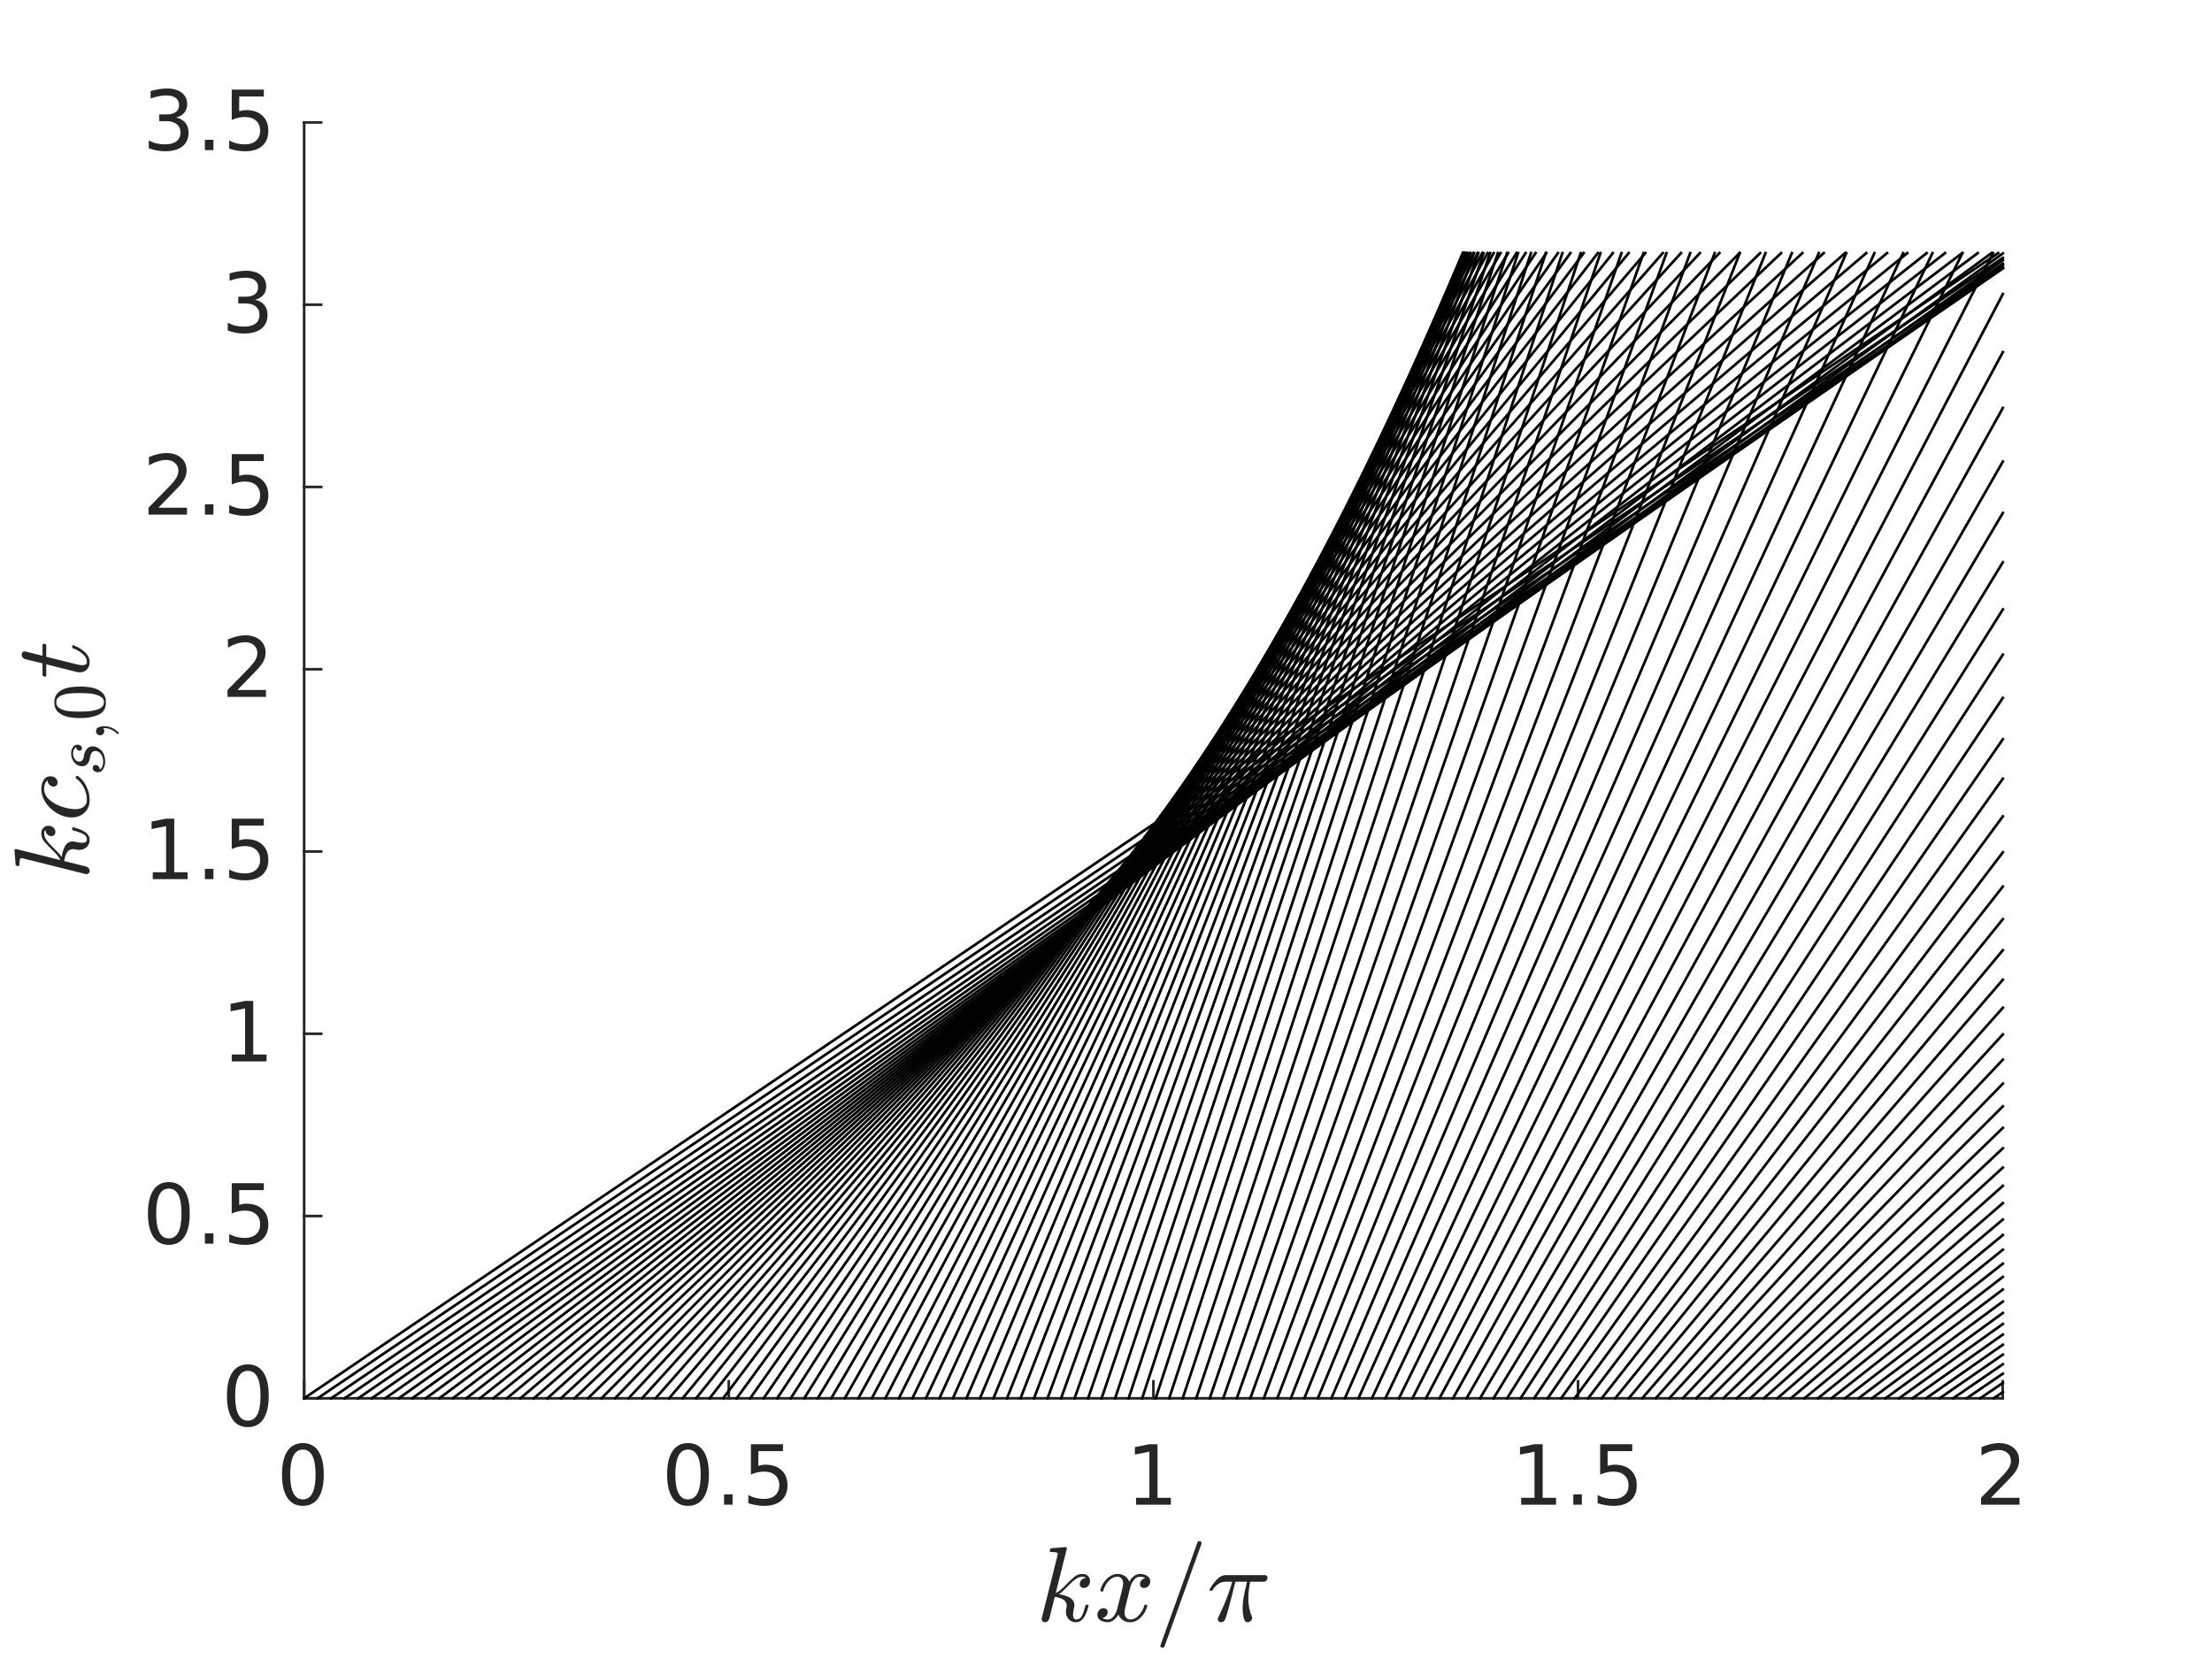 <?xml version="1.0"?>
<!DOCTYPE svg PUBLIC '-//W3C//DTD SVG 1.0//EN'
          'http://www.w3.org/TR/2001/REC-SVG-20010904/DTD/svg10.dtd'>
<svg xmlns:xlink="http://www.w3.org/1999/xlink" style="fill-opacity:1; color-rendering:auto; color-interpolation:auto; text-rendering:auto; stroke:black; stroke-linecap:square; stroke-miterlimit:10; shape-rendering:auto; stroke-opacity:1; fill:black; stroke-dasharray:none; font-weight:normal; stroke-width:1; font-family:'Dialog'; font-style:normal; stroke-linejoin:miter; font-size:12px; stroke-dashoffset:0; image-rendering:auto;" width="560" height="420" xmlns="http://www.w3.org/2000/svg"
><rect width="100%" height="100%" fill="#808080" stroke="none"/><!--Generated by the Batik Graphics2D SVG Generator--><defs id="genericDefs"
  /><g
  ><defs id="defs1"
    ><clipPath clipPathUnits="userSpaceOnUse" id="clipPath1"
      ><path d="M0 0 L560 0 L560 420 L0 420 L0 0 Z"
      /></clipPath
    ></defs
    ><g style="fill:white; stroke:white;"
    ><rect x="0" y="0" width="560" style="clip-path:url(#clipPath1); stroke:none;" height="420"
    /></g
    ><g style="fill:white; text-rendering:optimizeSpeed; color-rendering:optimizeSpeed; image-rendering:optimizeSpeed; shape-rendering:crispEdges; stroke:white; color-interpolation:sRGB;"
    ><rect x="0" width="560" height="420" y="0" style="stroke:none;"
      /><path style="stroke:none;" d="M77 354 L507 354 L507 31 L77 31 Z"
    /></g
    ><g style="fill:rgb(38,38,38); text-rendering:geometricPrecision; image-rendering:optimizeQuality; color-rendering:optimizeQuality; stroke-linejoin:round; stroke:rgb(38,38,38); color-interpolation:linearRGB; stroke-width:0.667;"
    ><line y2="354" style="fill:none;" x1="77" x2="507" y1="354"
      /><line y2="349.7" style="fill:none;" x1="77" x2="77" y1="354"
      /><line y2="349.7" style="fill:none;" x1="184.5" x2="184.5" y1="354"
      /><line y2="349.7" style="fill:none;" x1="292" x2="292" y1="354"
      /><line y2="349.7" style="fill:none;" x1="399.5" x2="399.5" y1="354"
      /><line y2="349.7" style="fill:none;" x1="507" x2="507" y1="354"
    /></g
    ><g transform="translate(77,360.933)" style="font-size:21.333px; fill:rgb(38,38,38); text-rendering:geometricPrecision; image-rendering:optimizeQuality; color-rendering:optimizeQuality; font-family:'SansSerif'; stroke:rgb(38,38,38); color-interpolation:linearRGB;"
    ><path style="stroke:none;" d="M-0.328 6.047 Q-1.922 6.047 -2.727 7.625 Q-3.531 9.203 -3.531 12.359 Q-3.531 15.516 -2.727 17.086 Q-1.922 18.656 -0.328 18.656 Q1.281 18.656 2.086 17.086 Q2.891 15.516 2.891 12.359 Q2.891 9.203 2.086 7.625 Q1.281 6.047 -0.328 6.047 ZM-0.328 4.406 Q2.25 4.406 3.609 6.445 Q4.969 8.484 4.969 12.359 Q4.969 16.219 3.609 18.258 Q2.25 20.297 -0.328 20.297 Q-2.891 20.297 -4.25 18.258 Q-5.609 16.219 -5.609 12.359 Q-5.609 8.484 -4.25 6.445 Q-2.891 4.406 -0.328 4.406 Z"
    /></g
    ><g transform="translate(184.5,360.933)" style="font-size:21.333px; fill:rgb(38,38,38); text-rendering:geometricPrecision; image-rendering:optimizeQuality; color-rendering:optimizeQuality; font-family:'SansSerif'; stroke:rgb(38,38,38); color-interpolation:linearRGB;"
    ><path style="stroke:none;" d="M-10.328 6.047 Q-11.922 6.047 -12.727 7.625 Q-13.531 9.203 -13.531 12.359 Q-13.531 15.516 -12.727 17.086 Q-11.922 18.656 -10.328 18.656 Q-8.719 18.656 -7.914 17.086 Q-7.109 15.516 -7.109 12.359 Q-7.109 9.203 -7.914 7.625 Q-8.719 6.047 -10.328 6.047 ZM-10.328 4.406 Q-7.75 4.406 -6.391 6.445 Q-5.031 8.484 -5.031 12.359 Q-5.031 16.219 -6.391 18.258 Q-7.75 20.297 -10.328 20.297 Q-12.891 20.297 -14.25 18.258 Q-15.609 16.219 -15.609 12.359 Q-15.609 8.484 -14.25 6.445 Q-12.891 4.406 -10.328 4.406 ZM-1.19 17.391 L0.966 17.391 L0.966 20 L-1.19 20 L-1.19 17.391 ZM5.6 4.688 L13.725 4.688 L13.725 6.438 L7.49 6.438 L7.49 10.188 Q7.944 10.031 8.397 9.953 Q8.85 9.875 9.303 9.875 Q11.866 9.875 13.366 11.281 Q14.866 12.688 14.866 15.094 Q14.866 17.562 13.326 18.93 Q11.787 20.297 8.991 20.297 Q8.022 20.297 7.022 20.133 Q6.022 19.969 4.959 19.641 L4.959 17.562 Q5.881 18.062 6.865 18.305 Q7.85 18.547 8.944 18.547 Q10.725 18.547 11.756 17.617 Q12.787 16.688 12.787 15.094 Q12.787 13.484 11.756 12.555 Q10.725 11.625 8.944 11.625 Q8.116 11.625 7.287 11.805 Q6.459 11.984 5.6 12.375 L5.6 4.688 Z"
    /></g
    ><g transform="translate(292,360.933)" style="font-size:21.333px; fill:rgb(38,38,38); text-rendering:geometricPrecision; image-rendering:optimizeQuality; color-rendering:optimizeQuality; font-family:'SansSerif'; stroke:rgb(38,38,38); color-interpolation:linearRGB;"
    ><path style="stroke:none;" d="M-4.391 18.25 L-1.016 18.25 L-1.016 6.578 L-4.688 7.312 L-4.688 5.422 L-1.031 4.688 L1.047 4.688 L1.047 18.25 L4.422 18.25 L4.422 20 L-4.391 20 L-4.391 18.25 Z"
    /></g
    ><g transform="translate(399.5,360.933)" style="font-size:21.333px; fill:rgb(38,38,38); text-rendering:geometricPrecision; image-rendering:optimizeQuality; color-rendering:optimizeQuality; font-family:'SansSerif'; stroke:rgb(38,38,38); color-interpolation:linearRGB;"
    ><path style="stroke:none;" d="M-14.391 18.25 L-11.016 18.25 L-11.016 6.578 L-14.688 7.312 L-14.688 5.422 L-11.031 4.688 L-8.953 4.688 L-8.953 18.25 L-5.578 18.25 L-5.578 20 L-14.391 20 L-14.391 18.25 ZM-1.19 17.391 L0.966 17.391 L0.966 20 L-1.19 20 L-1.19 17.391 ZM5.6 4.688 L13.725 4.688 L13.725 6.438 L7.49 6.438 L7.49 10.188 Q7.944 10.031 8.397 9.953 Q8.85 9.875 9.303 9.875 Q11.866 9.875 13.366 11.281 Q14.866 12.688 14.866 15.094 Q14.866 17.562 13.326 18.93 Q11.787 20.297 8.991 20.297 Q8.022 20.297 7.022 20.133 Q6.022 19.969 4.959 19.641 L4.959 17.562 Q5.881 18.062 6.865 18.305 Q7.85 18.547 8.944 18.547 Q10.725 18.547 11.756 17.617 Q12.787 16.688 12.787 15.094 Q12.787 13.484 11.756 12.555 Q10.725 11.625 8.944 11.625 Q8.116 11.625 7.287 11.805 Q6.459 11.984 5.6 12.375 L5.6 4.688 Z"
    /></g
    ><g transform="translate(507,360.933)" style="font-size:21.333px; fill:rgb(38,38,38); text-rendering:geometricPrecision; image-rendering:optimizeQuality; color-rendering:optimizeQuality; font-family:'SansSerif'; stroke:rgb(38,38,38); color-interpolation:linearRGB;"
    ><path style="stroke:none;" d="M-2.969 18.25 L4.266 18.25 L4.266 20 L-5.469 20 L-5.469 18.25 Q-4.281 17.031 -2.25 14.977 Q-0.219 12.922 0.312 12.328 Q1.312 11.219 1.703 10.438 Q2.094 9.656 2.094 8.922 Q2.094 7.688 1.242 6.922 Q0.391 6.156 -0.984 6.156 Q-1.969 6.156 -3.047 6.492 Q-4.125 6.828 -5.359 7.516 L-5.359 5.422 Q-4.109 4.922 -3.023 4.664 Q-1.938 4.406 -1.031 4.406 Q1.344 4.406 2.758 5.602 Q4.172 6.797 4.172 8.781 Q4.172 9.719 3.82 10.57 Q3.469 11.422 2.531 12.562 Q2.281 12.859 0.906 14.281 Q-0.469 15.703 -2.969 18.25 Z"
    /></g
    ><g transform="translate(292,388)" style="font-size:26.667px; fill:rgb(38,38,38); text-rendering:geometricPrecision; image-rendering:optimizeQuality; color-rendering:optimizeQuality; font-family:'mwa_cmmi10'; stroke:rgb(38,38,38); color-interpolation:linearRGB;"
    ><path style="stroke:none;" d="M-28.289 21.916 Q-28.289 21.759 -28.258 21.681 L-24.352 6.072 Q-24.242 5.603 -24.211 5.337 Q-24.211 4.9 -25.977 4.9 Q-26.242 4.9 -26.242 4.556 Q-26.227 4.478 -26.18 4.306 Q-26.133 4.134 -26.063 4.048 Q-25.992 3.962 -25.867 3.962 L-22.227 3.666 L-22.149 3.666 Q-22.149 3.697 -22.055 3.744 Q-21.961 3.791 -21.946 3.791 Q-21.899 3.931 -21.899 4.009 L-24.727 15.29 Q-23.758 14.884 -22.274 13.345 Q-20.789 11.806 -19.953 11.134 Q-19.117 10.462 -17.852 10.462 Q-17.102 10.462 -16.571 10.978 Q-16.039 11.494 -16.039 12.244 Q-16.039 12.728 -16.235 13.127 Q-16.43 13.525 -16.789 13.775 Q-17.149 14.025 -17.617 14.025 Q-18.055 14.025 -18.352 13.759 Q-18.649 13.494 -18.649 13.056 Q-18.649 12.4 -18.196 11.962 Q-17.742 11.525 -17.102 11.525 Q-17.367 11.165 -17.899 11.165 Q-18.711 11.165 -19.453 11.627 Q-20.196 12.087 -21.055 12.955 Q-21.914 13.822 -22.633 14.54 Q-23.352 15.259 -23.946 15.619 Q-22.352 15.806 -21.18 16.462 Q-20.008 17.119 -20.008 18.462 Q-20.008 18.728 -20.117 19.15 Q-20.352 20.166 -20.352 20.775 Q-20.352 21.994 -19.524 21.994 Q-18.539 21.994 -18.039 20.923 Q-17.539 19.853 -17.196 18.431 Q-17.149 18.275 -16.977 18.275 L-16.664 18.275 Q-16.555 18.275 -16.485 18.337 Q-16.414 18.4 -16.414 18.509 Q-16.414 18.541 -16.43 18.587 Q-17.446 22.697 -19.571 22.697 Q-20.336 22.697 -20.922 22.345 Q-21.508 21.994 -21.828 21.377 Q-22.149 20.759 -22.149 19.994 Q-22.149 19.572 -22.024 19.103 Q-21.946 18.791 -21.946 18.509 Q-21.946 17.462 -22.867 16.923 Q-23.789 16.384 -24.977 16.275 L-26.352 21.775 Q-26.461 22.181 -26.766 22.439 Q-27.071 22.697 -27.461 22.697 Q-27.805 22.697 -28.047 22.47 Q-28.289 22.244 -28.289 21.916 Z"
      /><path style="stroke:none;" d="M-12.895 21.619 Q-12.427 21.994 -11.552 21.994 Q-10.708 21.994 -10.059 21.181 Q-9.411 20.369 -9.177 19.4 L-7.958 14.619 Q-7.661 13.322 -7.661 12.837 Q-7.661 12.165 -8.036 11.665 Q-8.411 11.165 -9.083 11.165 Q-9.942 11.165 -10.692 11.697 Q-11.442 12.228 -11.958 13.056 Q-12.473 13.884 -12.677 14.728 Q-12.739 14.9 -12.895 14.9 L-13.223 14.9 Q-13.442 14.9 -13.442 14.65 L-13.442 14.572 Q-13.177 13.572 -12.544 12.611 Q-11.911 11.65 -10.989 11.056 Q-10.067 10.462 -9.036 10.462 Q-8.036 10.462 -7.239 10.994 Q-6.442 11.525 -6.114 12.431 Q-5.661 11.603 -4.942 11.033 Q-4.223 10.462 -3.364 10.462 Q-2.786 10.462 -2.176 10.673 Q-1.567 10.884 -1.184 11.306 Q-0.801 11.728 -0.801 12.353 Q-0.801 13.04 -1.247 13.533 Q-1.692 14.025 -2.38 14.025 Q-2.817 14.025 -3.106 13.752 Q-3.395 13.478 -3.395 13.056 Q-3.395 12.478 -3.005 12.056 Q-2.614 11.634 -2.067 11.556 Q-2.551 11.165 -3.411 11.165 Q-4.286 11.165 -4.926 11.97 Q-5.567 12.775 -5.833 13.759 L-7.02 18.541 Q-7.301 19.619 -7.301 20.322 Q-7.301 21.009 -6.911 21.502 Q-6.52 21.994 -5.88 21.994 Q-4.614 21.994 -3.622 20.877 Q-2.63 19.759 -2.301 18.431 Q-2.255 18.275 -2.098 18.275 L-1.77 18.275 Q-1.661 18.275 -1.598 18.345 Q-1.536 18.416 -1.536 18.509 Q-1.536 18.541 -1.552 18.587 Q-1.942 20.197 -3.169 21.447 Q-4.395 22.697 -5.926 22.697 Q-6.926 22.697 -7.723 22.166 Q-8.52 21.634 -8.848 20.728 Q-9.27 21.509 -10.012 22.103 Q-10.755 22.697 -11.598 22.697 Q-12.177 22.697 -12.794 22.494 Q-13.411 22.291 -13.794 21.869 Q-14.177 21.447 -14.177 20.806 Q-14.177 20.166 -13.731 19.65 Q-13.286 19.134 -12.63 19.134 Q-12.177 19.134 -11.88 19.4 Q-11.583 19.666 -11.583 20.103 Q-11.583 20.666 -11.958 21.087 Q-12.333 21.509 -12.895 21.619 Z"
      /><path style="stroke:none;" d="M1.752 28.603 Q1.752 28.525 1.783 28.509 L11.158 2.478 Q11.22 2.322 11.353 2.236 Q11.486 2.15 11.658 2.15 Q11.892 2.15 12.041 2.298 Q12.189 2.447 12.189 2.697 L12.189 2.791 L2.814 28.822 Q2.642 29.15 2.299 29.15 Q2.064 29.15 1.908 28.994 Q1.752 28.837 1.752 28.603 Z"
      /><path style="stroke:none;" d="M16.304 21.931 Q16.304 21.791 16.398 21.509 Q17.163 19.931 17.812 18.423 Q18.46 16.916 18.983 15.486 Q19.507 14.056 19.945 12.431 L18.21 12.431 Q17.226 12.431 16.366 13.048 Q15.507 13.665 14.944 14.619 Q14.882 14.728 14.788 14.728 L14.46 14.728 Q14.21 14.728 14.21 14.462 Q14.21 14.415 14.273 14.306 Q15.148 12.806 16.155 11.783 Q17.163 10.759 18.429 10.759 L28.226 10.759 Q28.507 10.759 28.702 10.947 Q28.898 11.134 28.898 11.447 Q28.898 11.837 28.616 12.134 Q28.335 12.431 27.945 12.431 L24.491 12.431 Q24.07 14.556 24.023 16.572 Q24.023 19.166 24.929 21.259 Q25.007 21.431 25.007 21.603 Q25.007 21.884 24.835 22.134 Q24.663 22.384 24.398 22.541 Q24.132 22.697 23.82 22.697 Q23.116 22.697 22.851 21.541 Q22.585 20.384 22.585 19.291 Q22.585 17.744 22.851 16.314 Q23.116 14.884 23.695 12.431 L20.757 12.431 Q18.616 21.087 18.179 21.962 Q17.804 22.697 17.132 22.697 Q16.804 22.697 16.554 22.486 Q16.304 22.275 16.304 21.931 Z"
    /></g
    ><g style="fill:rgb(38,38,38); text-rendering:geometricPrecision; image-rendering:optimizeQuality; color-rendering:optimizeQuality; stroke-linejoin:round; stroke:rgb(38,38,38); color-interpolation:linearRGB; stroke-width:0.667;"
    ><line y2="31" style="fill:none;" x1="77" x2="77" y1="354"
      /><line y2="354" style="fill:none;" x1="77" x2="81.3" y1="354"
      /><line y2="307.857" style="fill:none;" x1="77" x2="81.3" y1="307.857"
      /><line y2="261.714" style="fill:none;" x1="77" x2="81.3" y1="261.714"
      /><line y2="215.571" style="fill:none;" x1="77" x2="81.3" y1="215.571"
      /><line y2="169.429" style="fill:none;" x1="77" x2="81.3" y1="169.429"
      /><line y2="123.286" style="fill:none;" x1="77" x2="81.3" y1="123.286"
      /><line y2="77.143" style="fill:none;" x1="77" x2="81.3" y1="77.143"
      /><line y2="31" style="fill:none;" x1="77" x2="81.3" y1="31"
    /></g
    ><g transform="translate(70.067,354)" style="font-size:21.333px; fill:rgb(38,38,38); text-rendering:geometricPrecision; image-rendering:optimizeQuality; color-rendering:optimizeQuality; font-family:'SansSerif'; stroke:rgb(38,38,38); color-interpolation:linearRGB;"
    ><path style="stroke:none;" d="M-7.328 -6.953 Q-8.922 -6.953 -9.727 -5.375 Q-10.531 -3.797 -10.531 -0.641 Q-10.531 2.516 -9.727 4.086 Q-8.922 5.656 -7.328 5.656 Q-5.719 5.656 -4.914 4.086 Q-4.109 2.516 -4.109 -0.641 Q-4.109 -3.797 -4.914 -5.375 Q-5.719 -6.953 -7.328 -6.953 ZM-7.328 -8.594 Q-4.75 -8.594 -3.391 -6.555 Q-2.031 -4.516 -2.031 -0.641 Q-2.031 3.219 -3.391 5.258 Q-4.75 7.297 -7.328 7.297 Q-9.891 7.297 -11.25 5.258 Q-12.609 3.219 -12.609 -0.641 Q-12.609 -4.516 -11.25 -6.555 Q-9.891 -8.594 -7.328 -8.594 Z"
    /></g
    ><g transform="translate(70.067,307.857)" style="font-size:21.333px; fill:rgb(38,38,38); text-rendering:geometricPrecision; image-rendering:optimizeQuality; color-rendering:optimizeQuality; font-family:'SansSerif'; stroke:rgb(38,38,38); color-interpolation:linearRGB;"
    ><path style="stroke:none;" d="M-27.328 -6.953 Q-28.922 -6.953 -29.727 -5.375 Q-30.531 -3.797 -30.531 -0.641 Q-30.531 2.516 -29.727 4.086 Q-28.922 5.656 -27.328 5.656 Q-25.719 5.656 -24.914 4.086 Q-24.109 2.516 -24.109 -0.641 Q-24.109 -3.797 -24.914 -5.375 Q-25.719 -6.953 -27.328 -6.953 ZM-27.328 -8.594 Q-24.75 -8.594 -23.391 -6.555 Q-22.031 -4.516 -22.031 -0.641 Q-22.031 3.219 -23.391 5.258 Q-24.75 7.297 -27.328 7.297 Q-29.891 7.297 -31.25 5.258 Q-32.609 3.219 -32.609 -0.641 Q-32.609 -4.516 -31.25 -6.555 Q-29.891 -8.594 -27.328 -8.594 ZM-18.19 4.391 L-16.034 4.391 L-16.034 7 L-18.19 7 L-18.19 4.391 ZM-11.4 -8.312 L-3.275 -8.312 L-3.275 -6.562 L-9.509 -6.562 L-9.509 -2.812 Q-9.056 -2.969 -8.603 -3.047 Q-8.15 -3.125 -7.697 -3.125 Q-5.135 -3.125 -3.635 -1.719 Q-2.135 -0.312 -2.135 2.094 Q-2.135 4.562 -3.674 5.93 Q-5.213 7.297 -8.009 7.297 Q-8.978 7.297 -9.978 7.133 Q-10.978 6.969 -12.041 6.641 L-12.041 4.562 Q-11.119 5.062 -10.134 5.305 Q-9.15 5.547 -8.056 5.547 Q-6.275 5.547 -5.244 4.617 Q-4.213 3.688 -4.213 2.094 Q-4.213 0.484 -5.244 -0.445 Q-6.275 -1.375 -8.056 -1.375 Q-8.884 -1.375 -9.713 -1.195 Q-10.541 -1.016 -11.4 -0.625 L-11.4 -8.312 Z"
    /></g
    ><g transform="translate(70.067,261.714)" style="font-size:21.333px; fill:rgb(38,38,38); text-rendering:geometricPrecision; image-rendering:optimizeQuality; color-rendering:optimizeQuality; font-family:'SansSerif'; stroke:rgb(38,38,38); color-interpolation:linearRGB;"
    ><path style="stroke:none;" d="M-11.391 5.25 L-8.016 5.25 L-8.016 -6.422 L-11.688 -5.688 L-11.688 -7.578 L-8.031 -8.312 L-5.953 -8.312 L-5.953 5.25 L-2.578 5.25 L-2.578 7 L-11.391 7 L-11.391 5.25 Z"
    /></g
    ><g transform="translate(70.067,215.571)" style="font-size:21.333px; fill:rgb(38,38,38); text-rendering:geometricPrecision; image-rendering:optimizeQuality; color-rendering:optimizeQuality; font-family:'SansSerif'; stroke:rgb(38,38,38); color-interpolation:linearRGB;"
    ><path style="stroke:none;" d="M-31.391 5.25 L-28.016 5.25 L-28.016 -6.422 L-31.688 -5.688 L-31.688 -7.578 L-28.031 -8.312 L-25.953 -8.312 L-25.953 5.25 L-22.578 5.25 L-22.578 7 L-31.391 7 L-31.391 5.25 ZM-18.19 4.391 L-16.034 4.391 L-16.034 7 L-18.19 7 L-18.19 4.391 ZM-11.4 -8.312 L-3.275 -8.312 L-3.275 -6.562 L-9.509 -6.562 L-9.509 -2.812 Q-9.056 -2.969 -8.603 -3.047 Q-8.15 -3.125 -7.697 -3.125 Q-5.135 -3.125 -3.635 -1.719 Q-2.135 -0.312 -2.135 2.094 Q-2.135 4.562 -3.674 5.93 Q-5.213 7.297 -8.009 7.297 Q-8.978 7.297 -9.978 7.133 Q-10.978 6.969 -12.041 6.641 L-12.041 4.562 Q-11.119 5.062 -10.134 5.305 Q-9.15 5.547 -8.056 5.547 Q-6.275 5.547 -5.244 4.617 Q-4.213 3.688 -4.213 2.094 Q-4.213 0.484 -5.244 -0.445 Q-6.275 -1.375 -8.056 -1.375 Q-8.884 -1.375 -9.713 -1.195 Q-10.541 -1.016 -11.4 -0.625 L-11.4 -8.312 Z"
    /></g
    ><g transform="translate(70.067,169.429)" style="font-size:21.333px; fill:rgb(38,38,38); text-rendering:geometricPrecision; image-rendering:optimizeQuality; color-rendering:optimizeQuality; font-family:'SansSerif'; stroke:rgb(38,38,38); color-interpolation:linearRGB;"
    ><path style="stroke:none;" d="M-9.969 5.25 L-2.734 5.25 L-2.734 7 L-12.469 7 L-12.469 5.25 Q-11.281 4.031 -9.25 1.977 Q-7.219 -0.078 -6.688 -0.672 Q-5.688 -1.781 -5.297 -2.562 Q-4.906 -3.344 -4.906 -4.078 Q-4.906 -5.312 -5.758 -6.078 Q-6.609 -6.844 -7.984 -6.844 Q-8.969 -6.844 -10.047 -6.508 Q-11.125 -6.172 -12.359 -5.484 L-12.359 -7.578 Q-11.109 -8.078 -10.023 -8.336 Q-8.938 -8.594 -8.031 -8.594 Q-5.656 -8.594 -4.242 -7.398 Q-2.828 -6.203 -2.828 -4.219 Q-2.828 -3.281 -3.18 -2.43 Q-3.531 -1.578 -4.469 -0.438 Q-4.719 -0.141 -6.094 1.281 Q-7.469 2.703 -9.969 5.25 Z"
    /></g
    ><g transform="translate(70.067,123.286)" style="font-size:21.333px; fill:rgb(38,38,38); text-rendering:geometricPrecision; image-rendering:optimizeQuality; color-rendering:optimizeQuality; font-family:'SansSerif'; stroke:rgb(38,38,38); color-interpolation:linearRGB;"
    ><path style="stroke:none;" d="M-29.969 5.25 L-22.734 5.25 L-22.734 7 L-32.469 7 L-32.469 5.25 Q-31.281 4.031 -29.25 1.977 Q-27.219 -0.078 -26.688 -0.672 Q-25.688 -1.781 -25.297 -2.562 Q-24.906 -3.344 -24.906 -4.078 Q-24.906 -5.312 -25.758 -6.078 Q-26.609 -6.844 -27.984 -6.844 Q-28.969 -6.844 -30.047 -6.508 Q-31.125 -6.172 -32.359 -5.484 L-32.359 -7.578 Q-31.109 -8.078 -30.023 -8.336 Q-28.938 -8.594 -28.031 -8.594 Q-25.656 -8.594 -24.242 -7.398 Q-22.828 -6.203 -22.828 -4.219 Q-22.828 -3.281 -23.18 -2.43 Q-23.531 -1.578 -24.469 -0.438 Q-24.719 -0.141 -26.094 1.281 Q-27.469 2.703 -29.969 5.25 ZM-18.19 4.391 L-16.034 4.391 L-16.034 7 L-18.19 7 L-18.19 4.391 ZM-11.4 -8.312 L-3.275 -8.312 L-3.275 -6.562 L-9.509 -6.562 L-9.509 -2.812 Q-9.056 -2.969 -8.603 -3.047 Q-8.15 -3.125 -7.697 -3.125 Q-5.135 -3.125 -3.635 -1.719 Q-2.135 -0.312 -2.135 2.094 Q-2.135 4.562 -3.674 5.93 Q-5.213 7.297 -8.009 7.297 Q-8.978 7.297 -9.978 7.133 Q-10.978 6.969 -12.041 6.641 L-12.041 4.562 Q-11.119 5.062 -10.134 5.305 Q-9.15 5.547 -8.056 5.547 Q-6.275 5.547 -5.244 4.617 Q-4.213 3.688 -4.213 2.094 Q-4.213 0.484 -5.244 -0.445 Q-6.275 -1.375 -8.056 -1.375 Q-8.884 -1.375 -9.713 -1.195 Q-10.541 -1.016 -11.4 -0.625 L-11.4 -8.312 Z"
    /></g
    ><g transform="translate(70.067,77.143)" style="font-size:21.333px; fill:rgb(38,38,38); text-rendering:geometricPrecision; image-rendering:optimizeQuality; color-rendering:optimizeQuality; font-family:'SansSerif'; stroke:rgb(38,38,38); color-interpolation:linearRGB;"
    ><path style="stroke:none;" d="M-5.484 -1.25 Q-3.984 -0.938 -3.156 0.07 Q-2.328 1.078 -2.328 2.547 Q-2.328 4.812 -3.883 6.055 Q-5.438 7.297 -8.312 7.297 Q-9.266 7.297 -10.289 7.109 Q-11.312 6.922 -12.406 6.531 L-12.406 4.531 Q-11.531 5.047 -10.508 5.297 Q-9.484 5.547 -8.375 5.547 Q-6.422 5.547 -5.398 4.781 Q-4.375 4.016 -4.375 2.547 Q-4.375 1.203 -5.328 0.438 Q-6.281 -0.328 -7.969 -0.328 L-9.75 -0.328 L-9.75 -2.031 L-7.891 -2.031 Q-6.359 -2.031 -5.547 -2.641 Q-4.734 -3.25 -4.734 -4.406 Q-4.734 -5.578 -5.57 -6.211 Q-6.406 -6.844 -7.969 -6.844 Q-8.828 -6.844 -9.797 -6.656 Q-10.766 -6.469 -11.938 -6.078 L-11.938 -7.938 Q-10.766 -8.266 -9.734 -8.43 Q-8.703 -8.594 -7.781 -8.594 Q-5.422 -8.594 -4.047 -7.516 Q-2.672 -6.438 -2.672 -4.625 Q-2.672 -3.344 -3.406 -2.469 Q-4.141 -1.594 -5.484 -1.25 Z"
    /></g
    ><g transform="translate(70.067,31)" style="font-size:21.333px; fill:rgb(38,38,38); text-rendering:geometricPrecision; image-rendering:optimizeQuality; color-rendering:optimizeQuality; font-family:'SansSerif'; stroke:rgb(38,38,38); color-interpolation:linearRGB;"
    ><path style="stroke:none;" d="M-25.484 -1.25 Q-23.984 -0.938 -23.156 0.07 Q-22.328 1.078 -22.328 2.547 Q-22.328 4.812 -23.883 6.055 Q-25.438 7.297 -28.312 7.297 Q-29.266 7.297 -30.289 7.109 Q-31.312 6.922 -32.406 6.531 L-32.406 4.531 Q-31.531 5.047 -30.508 5.297 Q-29.484 5.547 -28.375 5.547 Q-26.422 5.547 -25.398 4.781 Q-24.375 4.016 -24.375 2.547 Q-24.375 1.203 -25.328 0.438 Q-26.281 -0.328 -27.969 -0.328 L-29.75 -0.328 L-29.75 -2.031 L-27.891 -2.031 Q-26.359 -2.031 -25.547 -2.641 Q-24.734 -3.25 -24.734 -4.406 Q-24.734 -5.578 -25.57 -6.211 Q-26.406 -6.844 -27.969 -6.844 Q-28.828 -6.844 -29.797 -6.656 Q-30.766 -6.469 -31.938 -6.078 L-31.938 -7.938 Q-30.766 -8.266 -29.734 -8.43 Q-28.703 -8.594 -27.781 -8.594 Q-25.422 -8.594 -24.047 -7.516 Q-22.672 -6.438 -22.672 -4.625 Q-22.672 -3.344 -23.406 -2.469 Q-24.141 -1.594 -25.484 -1.25 ZM-18.19 4.391 L-16.034 4.391 L-16.034 7 L-18.19 7 L-18.19 4.391 ZM-11.4 -8.312 L-3.275 -8.312 L-3.275 -6.562 L-9.509 -6.562 L-9.509 -2.812 Q-9.056 -2.969 -8.603 -3.047 Q-8.15 -3.125 -7.697 -3.125 Q-5.135 -3.125 -3.635 -1.719 Q-2.135 -0.312 -2.135 2.094 Q-2.135 4.562 -3.674 5.93 Q-5.213 7.297 -8.009 7.297 Q-8.978 7.297 -9.978 7.133 Q-10.978 6.969 -12.041 6.641 L-12.041 4.562 Q-11.119 5.062 -10.134 5.305 Q-9.15 5.547 -8.056 5.547 Q-6.275 5.547 -5.244 4.617 Q-4.213 3.688 -4.213 2.094 Q-4.213 0.484 -5.244 -0.445 Q-6.275 -1.375 -8.056 -1.375 Q-8.884 -1.375 -9.713 -1.195 Q-10.541 -1.016 -11.4 -0.625 L-11.4 -8.312 Z"
    /></g
    ><g transform="translate(32,192.5) rotate(-90)" style="font-size:26.667px; fill:rgb(38,38,38); text-rendering:geometricPrecision; image-rendering:optimizeQuality; color-rendering:optimizeQuality; font-family:'mwa_cmmi10'; stroke:rgb(38,38,38); color-interpolation:linearRGB;"
    ><path style="stroke:none;" d="M-28.809 -10.085 Q-28.809 -10.241 -28.778 -10.319 L-24.872 -25.928 Q-24.763 -26.397 -24.731 -26.663 Q-24.731 -27.1 -26.497 -27.1 Q-26.763 -27.1 -26.763 -27.444 Q-26.747 -27.522 -26.7 -27.694 Q-26.653 -27.866 -26.583 -27.952 Q-26.513 -28.038 -26.388 -28.038 L-22.747 -28.334 L-22.669 -28.334 Q-22.669 -28.303 -22.575 -28.256 Q-22.481 -28.209 -22.466 -28.209 Q-22.419 -28.069 -22.419 -27.991 L-25.247 -16.709 Q-24.278 -17.116 -22.794 -18.655 Q-21.309 -20.194 -20.474 -20.866 Q-19.638 -21.538 -18.372 -21.538 Q-17.622 -21.538 -17.091 -21.022 Q-16.559 -20.506 -16.559 -19.756 Q-16.559 -19.272 -16.755 -18.873 Q-16.95 -18.475 -17.309 -18.225 Q-17.669 -17.975 -18.138 -17.975 Q-18.575 -17.975 -18.872 -18.241 Q-19.169 -18.506 -19.169 -18.944 Q-19.169 -19.6 -18.716 -20.038 Q-18.263 -20.475 -17.622 -20.475 Q-17.888 -20.834 -18.419 -20.834 Q-19.231 -20.834 -19.974 -20.373 Q-20.716 -19.913 -21.575 -19.045 Q-22.434 -18.178 -23.153 -17.459 Q-23.872 -16.741 -24.466 -16.381 Q-22.872 -16.194 -21.7 -15.538 Q-20.528 -14.881 -20.528 -13.538 Q-20.528 -13.272 -20.638 -12.85 Q-20.872 -11.835 -20.872 -11.225 Q-20.872 -10.006 -20.044 -10.006 Q-19.059 -10.006 -18.559 -11.077 Q-18.059 -12.147 -17.716 -13.569 Q-17.669 -13.725 -17.497 -13.725 L-17.184 -13.725 Q-17.075 -13.725 -17.005 -13.663 Q-16.934 -13.6 -16.934 -13.491 Q-16.934 -13.46 -16.95 -13.413 Q-17.966 -9.303 -20.091 -9.303 Q-20.856 -9.303 -21.442 -9.655 Q-22.028 -10.006 -22.349 -10.623 Q-22.669 -11.241 -22.669 -12.006 Q-22.669 -12.428 -22.544 -12.897 Q-22.466 -13.21 -22.466 -13.491 Q-22.466 -14.538 -23.388 -15.077 Q-24.309 -15.616 -25.497 -15.725 L-26.872 -10.225 Q-26.981 -9.819 -27.286 -9.561 Q-27.591 -9.303 -27.981 -9.303 Q-28.325 -9.303 -28.567 -9.53 Q-28.809 -9.756 -28.809 -10.085 Z"
      /><path style="stroke:none;" d="M-12.353 -12.819 Q-12.353 -11.647 -11.759 -10.827 Q-11.165 -10.006 -10.04 -10.006 Q-8.431 -10.006 -6.947 -10.748 Q-5.462 -11.491 -4.525 -12.788 Q-4.447 -12.866 -4.322 -12.866 Q-4.181 -12.866 -4.048 -12.717 Q-3.915 -12.569 -3.915 -12.428 Q-3.915 -12.335 -3.962 -12.272 Q-4.947 -10.897 -6.626 -10.1 Q-8.306 -9.303 -10.087 -9.303 Q-11.384 -9.303 -12.376 -9.913 Q-13.368 -10.522 -13.908 -11.553 Q-14.447 -12.585 -14.447 -13.866 Q-14.447 -15.694 -13.431 -17.483 Q-12.415 -19.272 -10.728 -20.405 Q-9.04 -21.538 -7.181 -21.538 Q-5.962 -21.538 -4.993 -20.952 Q-4.025 -20.366 -4.025 -19.209 Q-4.025 -18.475 -4.454 -17.952 Q-4.884 -17.428 -5.603 -17.428 Q-6.04 -17.428 -6.337 -17.702 Q-6.634 -17.975 -6.634 -18.413 Q-6.634 -19.038 -6.173 -19.491 Q-5.712 -19.944 -5.103 -19.944 L-5.04 -19.944 Q-5.353 -20.397 -5.954 -20.616 Q-6.556 -20.834 -7.212 -20.834 Q-8.79 -20.834 -9.978 -19.483 Q-11.165 -18.131 -11.759 -16.248 Q-12.353 -14.366 -12.353 -12.819 Z"
      /><path style="stroke:none;" d="M-2.328 -6.756 Q-1.828 -5.881 -0.281 -5.881 Q0.391 -5.881 0.992 -6.116 Q1.594 -6.35 1.984 -6.803 Q2.375 -7.256 2.375 -7.897 Q2.375 -8.397 2.023 -8.71 Q1.672 -9.022 1.172 -9.131 L0.141 -9.335 Q-0.563 -9.522 -1.024 -9.999 Q-1.484 -10.475 -1.484 -11.163 Q-1.484 -12.006 -1.024 -12.655 Q-0.563 -13.303 0.187 -13.647 Q0.937 -13.991 1.75 -13.991 Q2.609 -13.991 3.289 -13.585 Q3.969 -13.178 3.969 -12.366 Q3.969 -11.928 3.726 -11.592 Q3.484 -11.256 3.047 -11.256 Q2.797 -11.256 2.617 -11.421 Q2.437 -11.585 2.437 -11.835 Q2.437 -12.053 2.562 -12.264 Q2.687 -12.475 2.898 -12.6 Q3.109 -12.725 3.328 -12.725 Q3.156 -13.131 2.695 -13.319 Q2.234 -13.506 1.719 -13.506 Q1.234 -13.506 0.75 -13.311 Q0.266 -13.116 -0.024 -12.741 Q-0.313 -12.366 -0.313 -11.85 Q-0.313 -11.506 -0.078 -11.249 Q0.156 -10.991 0.515 -10.881 L1.625 -10.663 Q2.14 -10.538 2.586 -10.256 Q3.031 -9.975 3.289 -9.546 Q3.547 -9.116 3.547 -8.553 Q3.547 -7.85 3.148 -7.163 Q2.75 -6.475 2.172 -6.069 Q1.172 -5.381 -0.297 -5.381 Q-1.313 -5.381 -2.156 -5.85 Q-3 -6.319 -3 -7.241 Q-3 -7.756 -2.696 -8.139 Q-2.391 -8.522 -1.875 -8.522 Q-1.578 -8.522 -1.367 -8.335 Q-1.156 -8.147 -1.156 -7.85 Q-1.156 -7.413 -1.477 -7.085 Q-1.797 -6.756 -2.235 -6.756 L-2.328 -6.756 Z"
      /><path style="stroke:none;" d="M6.656 -2.178 Q6.656 -2.256 6.719 -2.334 Q7.406 -2.991 7.789 -3.858 Q8.172 -4.725 8.172 -5.678 L8.172 -5.913 Q7.859 -5.6 7.406 -5.6 Q6.969 -5.6 6.664 -5.905 Q6.359 -6.21 6.359 -6.647 Q6.359 -7.1 6.664 -7.397 Q6.969 -7.694 7.406 -7.694 Q8.094 -7.694 8.375 -7.061 Q8.656 -6.428 8.656 -5.678 Q8.656 -4.616 8.234 -3.663 Q7.812 -2.709 7.047 -1.96 Q6.969 -1.913 6.922 -1.913 Q6.828 -1.913 6.742 -1.999 Q6.656 -2.084 6.656 -2.178 Z"
      /><path style="stroke:none;" d="M14.701 -5.178 Q12.373 -5.178 11.537 -7.1 Q10.701 -9.022 10.701 -11.663 Q10.701 -13.303 10.998 -14.764 Q11.294 -16.225 12.193 -17.241 Q13.091 -18.256 14.701 -18.256 Q15.951 -18.256 16.747 -17.647 Q17.544 -17.038 17.966 -16.061 Q18.388 -15.085 18.537 -13.983 Q18.685 -12.881 18.685 -11.663 Q18.685 -10.022 18.388 -8.6 Q18.091 -7.178 17.209 -6.178 Q16.326 -5.178 14.701 -5.178 ZM14.701 -5.678 Q15.763 -5.678 16.279 -6.764 Q16.794 -7.85 16.919 -9.163 Q17.044 -10.475 17.044 -11.96 Q17.044 -13.397 16.919 -14.6 Q16.794 -15.803 16.279 -16.78 Q15.763 -17.756 14.701 -17.756 Q13.623 -17.756 13.107 -16.78 Q12.591 -15.803 12.466 -14.6 Q12.341 -13.397 12.341 -11.96 Q12.341 -10.913 12.396 -9.975 Q12.451 -9.038 12.669 -8.038 Q12.888 -7.038 13.388 -6.358 Q13.888 -5.678 14.701 -5.678 Z"
      /><path style="stroke:none;" d="M22.289 -11.788 Q22.289 -12.178 22.367 -12.538 L24.32 -20.288 L21.492 -20.288 Q21.211 -20.288 21.211 -20.647 Q21.32 -21.241 21.57 -21.241 L24.555 -21.241 L25.633 -25.647 Q25.742 -26.006 26.063 -26.256 Q26.383 -26.506 26.774 -26.506 Q27.117 -26.506 27.352 -26.303 Q27.586 -26.1 27.586 -25.756 Q27.586 -25.678 27.578 -25.631 Q27.57 -25.584 27.555 -25.522 L26.477 -21.241 L29.258 -21.241 Q29.524 -21.241 29.524 -20.881 Q29.524 -20.819 29.477 -20.663 Q29.43 -20.506 29.367 -20.397 Q29.305 -20.288 29.18 -20.288 L26.227 -20.288 L24.289 -12.491 Q24.102 -11.725 24.102 -11.163 Q24.102 -10.006 24.883 -10.006 Q26.07 -10.006 26.992 -11.123 Q27.914 -12.241 28.399 -13.569 Q28.508 -13.725 28.602 -13.725 L28.93 -13.725 Q29.039 -13.725 29.11 -13.655 Q29.18 -13.585 29.18 -13.491 Q29.18 -13.444 29.149 -13.413 Q28.555 -11.772 27.422 -10.538 Q26.289 -9.303 24.82 -9.303 Q23.758 -9.303 23.024 -9.998 Q22.289 -10.694 22.289 -11.788 Z"
    /></g
    ><g style="stroke-linecap:butt; text-rendering:geometricPrecision; color-rendering:optimizeQuality; image-rendering:optimizeQuality; stroke-linejoin:round; color-interpolation:linearRGB; stroke-width:0.667;"
    ><line y2="64.076" style="fill:none;" x1="77" x2="505.856" y1="354"
      /><line y2="65.289" style="fill:none;" x1="80.422" x2="507.051" y1="354"
      /><line y2="66.737" style="fill:none;" x1="83.844" x2="507.051" y1="354"
      /><line y2="67.624" style="fill:none;" x1="87.266" x2="507.051" y1="354"
      /><line y2="67.965" style="fill:none;" x1="90.687" x2="507.051" y1="354"
      /><line y2="67.774" style="fill:none;" x1="94.109" x2="507.051" y1="354"
      /><line y2="67.066" style="fill:none;" x1="97.531" x2="507.051" y1="354"
      /><line y2="65.854" style="fill:none;" x1="100.953" x2="507.051" y1="354"
      /><line y2="64.153" style="fill:none;" x1="104.375" x2="507.051" y1="354"
      /><line y2="64.076" style="fill:none;" x1="107.796" x2="504.183" y1="354"
      /><line y2="64.076" style="fill:none;" x1="111.218" x2="500.691" y1="354"
      /><line y2="64.076" style="fill:none;" x1="114.64" x2="496.748" y1="354"
      /><line y2="64.076" style="fill:none;" x1="118.062" x2="492.419" y1="354"
      /><line y2="64.076" style="fill:none;" x1="121.484" x2="487.767" y1="354"
      /><line y2="64.076" style="fill:none;" x1="124.906" x2="482.852" y1="354"
      /><line y2="64.076" style="fill:none;" x1="128.327" x2="477.735" y1="354"
      /><line y2="64.076" style="fill:none;" x1="131.749" x2="472.471" y1="354"
      /><line y2="64.076" style="fill:none;" x1="135.171" x2="467.11" y1="354"
      /><line y2="64.076" style="fill:none;" x1="138.593" x2="461.702" y1="354"
      /><line y2="64.076" style="fill:none;" x1="142.015" x2="456.288" y1="354"
      /><line y2="64.076" style="fill:none;" x1="145.437" x2="450.908" y1="354"
      /><line y2="64.076" style="fill:none;" x1="148.858" x2="445.594" y1="354"
      /><line y2="64.076" style="fill:none;" x1="152.28" x2="440.379" y1="354"
      /><line y2="64.076" style="fill:none;" x1="155.702" x2="435.286" y1="354"
      /><line y2="64.076" style="fill:none;" x1="159.124" x2="430.339" y1="354"
      /><line y2="64.076" style="fill:none;" x1="162.546" x2="425.555" y1="354"
      /><line y2="64.076" style="fill:none;" x1="165.968" x2="420.949" y1="354"
      /><line y2="64.076" style="fill:none;" x1="169.389" x2="416.534" y1="354"
      /><line y2="64.076" style="fill:none;" x1="172.811" x2="412.318" y1="354"
      /><line y2="64.076" style="fill:none;" x1="176.233" x2="408.309" y1="354"
      /><line y2="64.076" style="fill:none;" x1="179.655" x2="404.511" y1="354"
      /><line y2="64.076" style="fill:none;" x1="183.077" x2="400.927" y1="354"
      /><line y2="64.076" style="fill:none;" x1="186.499" x2="397.559" y1="354"
      /><line y2="64.076" style="fill:none;" x1="189.92" x2="394.406" y1="354"
      /><line y2="64.076" style="fill:none;" x1="193.342" x2="391.466" y1="354"
      /><line y2="64.076" style="fill:none;" x1="196.764" x2="388.739" y1="354"
      /><line y2="64.076" style="fill:none;" x1="200.186" x2="386.22" y1="354"
      /><line y2="64.076" style="fill:none;" x1="203.608" x2="383.906" y1="354"
      /><line y2="64.076" style="fill:none;" x1="207.03" x2="381.793" y1="354"
      /><line y2="64.076" style="fill:none;" x1="210.451" x2="379.875" y1="354"
      /><line y2="64.076" style="fill:none;" x1="213.873" x2="378.149" y1="354"
      /><line y2="64.076" style="fill:none;" x1="217.295" x2="376.608" y1="354"
      /><line y2="64.076" style="fill:none;" x1="220.717" x2="375.248" y1="354"
      /><line y2="64.076" style="fill:none;" x1="224.139" x2="374.065" y1="354"
      /><line y2="64.076" style="fill:none;" x1="227.561" x2="373.051" y1="354"
      /><line y2="64.076" style="fill:none;" x1="230.982" x2="372.204" y1="354"
      /><line y2="64.076" style="fill:none;" x1="234.404" x2="371.519" y1="354"
      /><line y2="64.076" style="fill:none;" x1="237.826" x2="370.991" y1="354"
      /><line y2="64.076" style="fill:none;" x1="241.248" x2="370.617" y1="354"
      /><line y2="64.076" style="fill:none;" x1="244.67" x2="370.394" y1="354"
      /><line y2="64.076" style="fill:none;" x1="248.092" x2="370.321" y1="354"
      /><line y2="64.076" style="fill:none;" x1="251.513" x2="370.397" y1="354"
      /><line y2="64.076" style="fill:none;" x1="254.935" x2="370.624" y1="354"
      /><line y2="64.076" style="fill:none;" x1="258.357" x2="371.004" y1="354"
      /><line y2="64.076" style="fill:none;" x1="261.779" x2="371.545" y1="354"
      /><line y2="64.076" style="fill:none;" x1="265.201" x2="372.256" y1="354"
      /><line y2="64.076" style="fill:none;" x1="268.623" x2="373.154" y1="354"
      /><line y2="64.076" style="fill:none;" x1="272.044" x2="374.261" y1="354"
      /><line y2="64.076" style="fill:none;" x1="275.466" x2="375.607" y1="354"
      /><line y2="64.076" style="fill:none;" x1="278.888" x2="377.235" y1="354"
      /><line y2="64.076" style="fill:none;" x1="282.31" x2="379.193" y1="354"
      /><line y2="64.076" style="fill:none;" x1="285.732" x2="381.537" y1="354"
      /><line y2="64.076" style="fill:none;" x1="289.154" x2="384.321" y1="354"
      /><line y2="64.076" style="fill:none;" x1="292.575" x2="387.581" y1="354"
      /><line y2="64.076" style="fill:none;" x1="295.997" x2="391.327" y1="354"
      /><line y2="64.076" style="fill:none;" x1="299.419" x2="395.54" y1="354"
      /><line y2="64.076" style="fill:none;" x1="302.841" x2="400.176" y1="354"
      /><line y2="64.076" style="fill:none;" x1="306.263" x2="405.178" y1="354"
      /><line y2="64.076" style="fill:none;" x1="309.685" x2="410.495" y1="354"
      /><line y2="64.076" style="fill:none;" x1="313.106" x2="416.076" y1="354"
      /><line y2="64.076" style="fill:none;" x1="316.528" x2="421.887" y1="354"
      /><line y2="64.076" style="fill:none;" x1="319.95" x2="427.897" y1="354"
      /><line y2="64.076" style="fill:none;" x1="323.372" x2="434.088" y1="354"
      /><line y2="64.076" style="fill:none;" x1="326.794" x2="440.446" y1="354"
      /><line y2="64.076" style="fill:none;" x1="330.216" x2="446.962" y1="354"
      /><line y2="64.076" style="fill:none;" x1="333.637" x2="453.63" y1="354"
      /><line y2="64.076" style="fill:none;" x1="337.059" x2="460.447" y1="354"
      /><line y2="64.076" style="fill:none;" x1="340.481" x2="467.414" y1="354"
      /><line y2="64.076" style="fill:none;" x1="343.903" x2="474.531" y1="354"
      /><line y2="64.076" style="fill:none;" x1="347.325" x2="481.8" y1="354"
      /><line y2="64.076" style="fill:none;" x1="350.747" x2="489.225" y1="354"
      /><line y2="64.076" style="fill:none;" x1="354.168" x2="496.808" y1="354"
      /><line y2="64.076" style="fill:none;" x1="357.59" x2="504.554" y1="354"
      /><line y2="74.444" style="fill:none;" x1="361.012" x2="507.051" y1="354"
      /><line y2="89.15" style="fill:none;" x1="364.434" x2="507.051" y1="354"
      /><line y2="103.28" style="fill:none;" x1="367.856" x2="507.051" y1="354"
      /><line y2="116.846" style="fill:none;" x1="371.277" x2="507.051" y1="354"
      /><line y2="129.861" style="fill:none;" x1="374.699" x2="507.051" y1="354"
      /><line y2="142.338" style="fill:none;" x1="378.121" x2="507.051" y1="354"
      /><line y2="154.291" style="fill:none;" x1="381.543" x2="507.051" y1="354"
      /><line y2="165.733" style="fill:none;" x1="384.965" x2="507.051" y1="354"
      /><line y2="176.679" style="fill:none;" x1="388.387" x2="507.051" y1="354"
      /><line y2="187.142" style="fill:none;" x1="391.808" x2="507.051" y1="354"
      /><line y2="197.135" style="fill:none;" x1="395.23" x2="507.051" y1="354"
      /><line y2="206.674" style="fill:none;" x1="398.652" x2="507.051" y1="354"
      /><line y2="215.772" style="fill:none;" x1="402.074" x2="507.051" y1="354"
      /><line y2="224.442" style="fill:none;" x1="405.496" x2="507.051" y1="354"
      /><line y2="232.699" style="fill:none;" x1="408.918" x2="507.051" y1="354"
      /><line y2="240.557" style="fill:none;" x1="412.339" x2="507.051" y1="354"
      /><line y2="248.029" style="fill:none;" x1="415.761" x2="507.051" y1="354"
      /><line y2="255.129" style="fill:none;" x1="419.183" x2="507.051" y1="354"
      /><line y2="261.872" style="fill:none;" x1="422.605" x2="507.051" y1="354"
      /><line y2="268.27" style="fill:none;" x1="426.027" x2="507.051" y1="354"
      /><line y2="274.339" style="fill:none;" x1="429.449" x2="507.051" y1="354"
      /><line y2="280.091" style="fill:none;" x1="432.87" x2="507.051" y1="354"
      /><line y2="285.541" style="fill:none;" x1="436.292" x2="507.051" y1="354"
      /><line y2="290.702" style="fill:none;" x1="439.714" x2="507.051" y1="354"
      /><line y2="295.589" style="fill:none;" x1="443.136" x2="507.051" y1="354"
      /><line y2="300.214" style="fill:none;" x1="446.558" x2="507.051" y1="354"
      /><line y2="304.593" style="fill:none;" x1="449.98" x2="507.051" y1="354"
      /><line y2="308.738" style="fill:none;" x1="453.401" x2="507.051" y1="354"
      /><line y2="312.665" style="fill:none;" x1="456.823" x2="507.051" y1="354"
      /><line y2="316.386" style="fill:none;" x1="460.245" x2="507.051" y1="354"
      /><line y2="319.916" style="fill:none;" x1="463.667" x2="507.051" y1="354"
      /><line y2="323.268" style="fill:none;" x1="467.089" x2="507.051" y1="354"
      /><line y2="326.457" style="fill:none;" x1="470.511" x2="507.051" y1="354"
      /><line y2="329.496" style="fill:none;" x1="473.932" x2="507.051" y1="354"
      /><line y2="332.4" style="fill:none;" x1="477.354" x2="507.051" y1="354"
      /><line y2="335.182" style="fill:none;" x1="480.776" x2="507.051" y1="354"
      /><line y2="337.856" style="fill:none;" x1="484.198" x2="507.051" y1="354"
      /><line y2="340.437" style="fill:none;" x1="487.62" x2="507.051" y1="354"
      /><line y2="342.939" style="fill:none;" x1="491.042" x2="507.051" y1="354"
      /><line y2="345.375" style="fill:none;" x1="494.463" x2="507.051" y1="354"
      /><line y2="347.759" style="fill:none;" x1="497.885" x2="507.051" y1="354"
      /><line y2="350.106" style="fill:none;" x1="501.307" x2="507.051" y1="354"
      /><line y2="352.429" style="fill:none;" x1="504.729" x2="507.051" y1="354"
    /></g
  ></g
></svg
>
